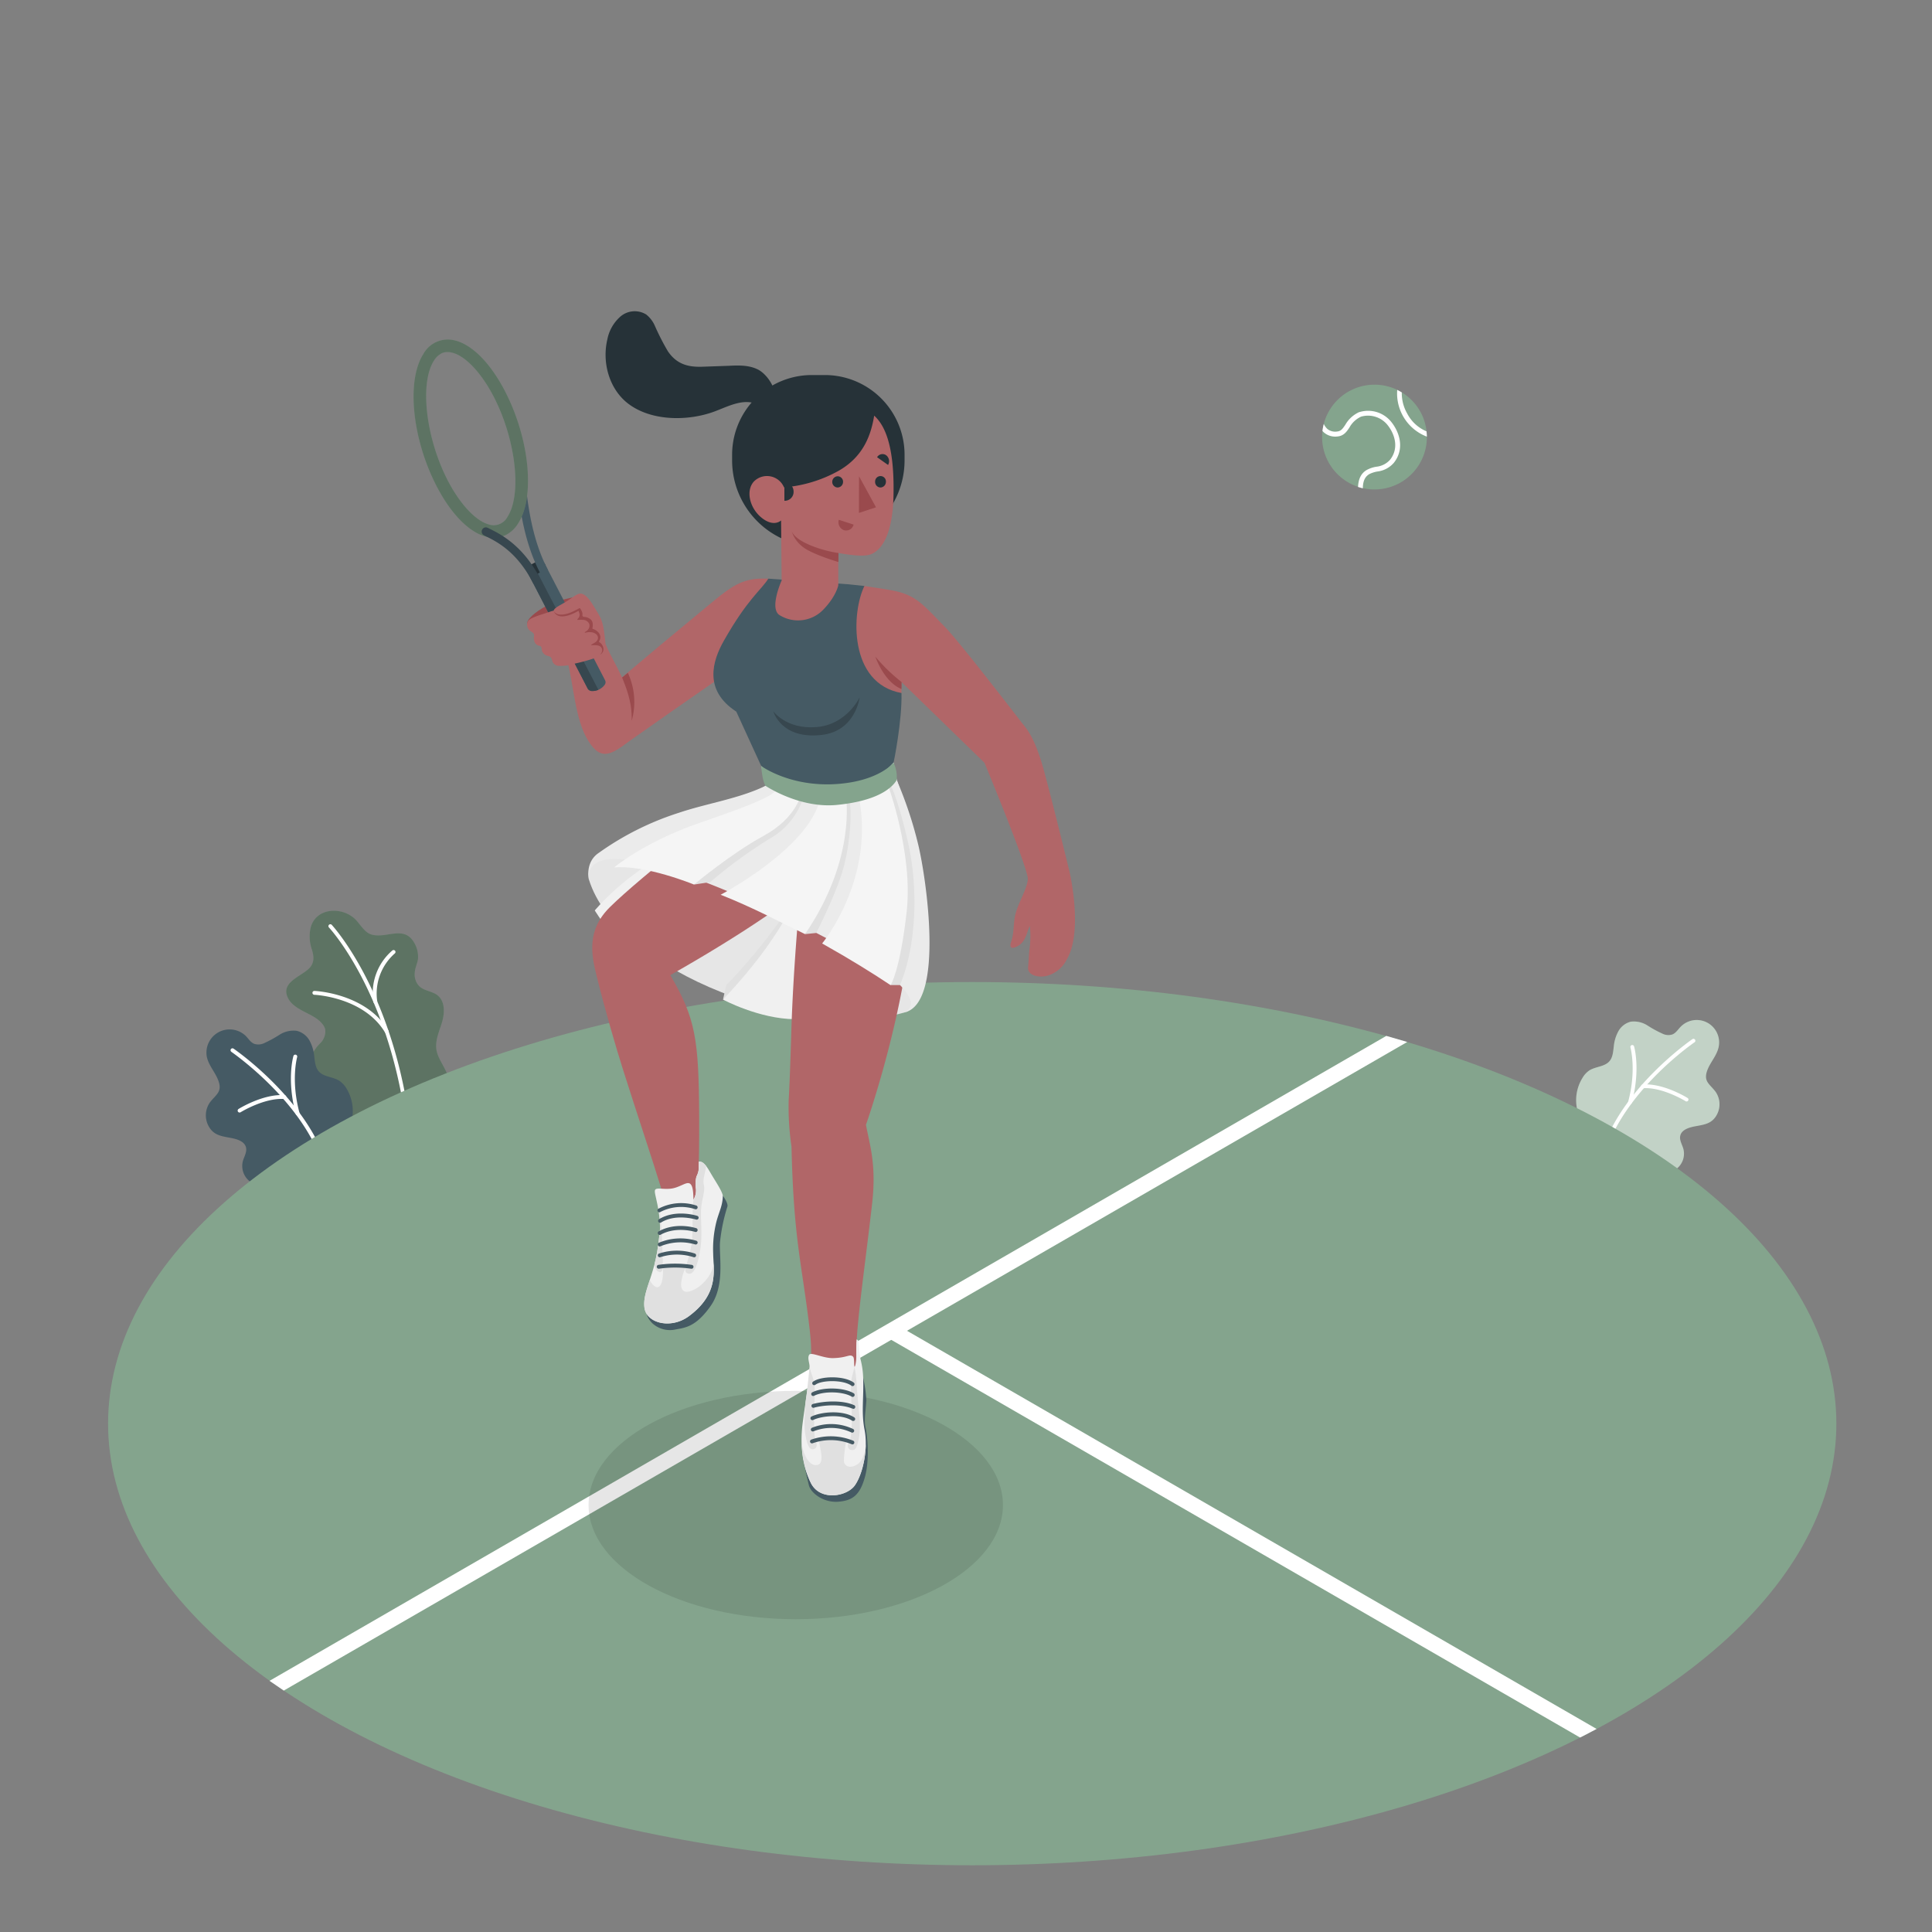 <svg xmlns="http://www.w3.org/2000/svg" viewBox="0 0 500 500"><rect x="0" y="0" width="500" height="500" fill="#808080" stroke="none"/><g id="freepik--Plants--inject-1"><g id="freepik--plants--inject-1"><path d="M422.61,305.63c.6-2.27,4.76-1.66,6.68-1.84a9.66,9.66,0,0,0,4.26-1.07,4.93,4.93,0,0,0,2.11-5.36c-.32-1.16-1.08-2.29-.81-3.45.36-1.54,2.22-2.11,3.77-2.41,2.53-.47,4.52-.67,5.78-3.17a5.67,5.67,0,0,0-.51-5.92c-1.51-1.9-3-2.56-2.12-5.2.73-2.18,2.49-3.9,3-6.19a5.8,5.8,0,0,0-9.86-5.25c-.67.69-1.2,1.58-2.09,1.94a3.36,3.36,0,0,1-2.43-.13,29.76,29.76,0,0,1-4-2.17,6.51,6.51,0,0,0-4.35-1,5.09,5.09,0,0,0-3.19,2.45,10.07,10.07,0,0,0-1.2,3.92c-.17,1.36-.24,2.86-1.15,3.89-1.27,1.43-3.55,1.33-5.17,2.35a5.9,5.9,0,0,0-1.82,2,10.93,10.93,0,0,0-.5,10.49Z" style="fill:#84A48D"></path><path d="M422.61,305.63c.6-2.27,4.76-1.66,6.68-1.84a9.66,9.66,0,0,0,4.26-1.07,4.93,4.93,0,0,0,2.11-5.36c-.32-1.16-1.08-2.29-.81-3.45.36-1.54,2.22-2.11,3.77-2.41,2.53-.47,4.52-.67,5.78-3.17a5.67,5.67,0,0,0-.51-5.92c-1.51-1.9-3-2.56-2.12-5.2.73-2.18,2.49-3.9,3-6.19a5.8,5.8,0,0,0-9.86-5.25c-.67.69-1.2,1.58-2.09,1.94a3.36,3.36,0,0,1-2.43-.13,29.76,29.76,0,0,1-4-2.17,6.51,6.51,0,0,0-4.35-1,5.09,5.09,0,0,0-3.19,2.45,10.07,10.07,0,0,0-1.2,3.92c-.17,1.36-.24,2.86-1.15,3.89-1.27,1.43-3.55,1.33-5.17,2.35a5.9,5.9,0,0,0-1.82,2,10.93,10.93,0,0,0-.5,10.49Z" style="fill:#fff;opacity:0.5"></path><path d="M415.27,297.53a.49.49,0,0,0,.55-.32c5.61-15.73,22.57-27.37,22.74-27.48a.49.49,0,0,0-.55-.81c-.17.12-17.39,11.93-23.11,28a.49.49,0,0,0,.3.63Z" style="fill:#fff"></path><path d="M436.39,285.05a.49.49,0,0,0,.36-.89c-.26-.16-6.26-3.86-11.59-3.5a.49.49,0,0,0-.46.52.48.48,0,0,0,.52.45c5-.34,10.95,3.32,11,3.35A.37.37,0,0,0,436.39,285.05Z" style="fill:#fff"></path><path d="M421.74,285.77a.48.48,0,0,0,.56-.35c2.31-8.62.66-14.4.59-14.64a.49.49,0,0,0-.94.27c0,.06,1.64,5.79-.59,14.12a.48.48,0,0,0,.35.59Z" style="fill:#fff"></path></g><g id="freepik--plants--inject-1"><path d="M95.33,291.87a10.48,10.48,0,0,1-5.51-4,57.86,57.86,0,0,0-3.62-5.45c-1.25-1.43-2.83-2.55-4.06-4s-2.08-3.45-1.48-5.25A10.08,10.08,0,0,1,82.87,270a4.37,4.37,0,0,0,1.32-3.48,3.31,3.31,0,0,0-.66-1.39c-1.13-1.53-3-2.37-4.65-3.23s-3.47-1.87-4.33-3.58c-2.07-4.1,3.35-5.55,5.5-7.75,1.36-1.4,1.2-3.07.69-4.77a10.26,10.26,0,0,1-.34-5.73c1.35-5.16,8-5.53,11.47-2.23,1.3,1.24,2.44,3.49,4.23,4,3.84,1.19,8.39-2.51,11.07,2.1a7.14,7.14,0,0,1,1,4.28c-.2,1.27-.83,2.39-.85,3.74a4.35,4.35,0,0,0,1.17,3.26c1.28,1.24,3.35,1.27,4.75,2.37,1.93,1.53,1.87,4.49,1.18,6.86s-1.84,4.73-1.48,7.17,2.31,4.57,3,7c1.31,4.36-2.14,9.55-5.88,11.6C106,292.52,100,293.44,95.33,291.87Z" style="fill:#84A48D"></path><path d="M95.33,291.87a10.48,10.48,0,0,1-5.51-4,57.86,57.86,0,0,0-3.62-5.45c-1.25-1.43-2.83-2.55-4.06-4s-2.08-3.45-1.48-5.25A10.08,10.08,0,0,1,82.87,270a4.37,4.37,0,0,0,1.32-3.48,3.31,3.31,0,0,0-.66-1.39c-1.13-1.53-3-2.37-4.65-3.23s-3.47-1.87-4.33-3.58c-2.07-4.1,3.35-5.55,5.5-7.75,1.36-1.4,1.2-3.07.69-4.77a10.26,10.26,0,0,1-.34-5.73c1.35-5.16,8-5.53,11.47-2.23,1.3,1.24,2.44,3.49,4.23,4,3.84,1.19,8.39-2.51,11.07,2.1a7.14,7.14,0,0,1,1,4.28c-.2,1.27-.83,2.39-.85,3.74a4.35,4.35,0,0,0,1.17,3.26c1.28,1.24,3.35,1.27,4.75,2.37,1.93,1.53,1.87,4.49,1.18,6.86s-1.84,4.73-1.48,7.17,2.31,4.57,3,7c1.31,4.36-2.14,9.55-5.88,11.6C106,292.52,100,293.44,95.33,291.87Z" style="opacity:0.3"></path><path d="M105.48,289.83a.5.5,0,0,0,.37-.55c-4.8-33.63-19.87-49.78-20-49.94a.5.5,0,0,0-.71,0,.49.49,0,0,0,0,.7c.15.16,15,16.1,19.76,49.39a.5.5,0,0,0,.57.42Z" style="fill:#fff"></path><path d="M100.22,267.47l.14-.05a.51.51,0,0,0,.17-.69c-5.8-9.7-19-10.28-19.15-10.28a.5.5,0,0,0-.52.48.51.51,0,0,0,.48.52c.13,0,12.82.57,18.33,9.79A.5.5,0,0,0,100.22,267.47Z" style="fill:#fff"></path><path d="M97.26,259.71a.49.49,0,0,0,.37-.55,13.83,13.83,0,0,1,4.53-12.4.5.5,0,0,0,.09-.7.51.51,0,0,0-.7-.09,14.56,14.56,0,0,0-4.91,13.33.5.5,0,0,0,.57.42Z" style="fill:#fff"></path><path d="M76.23,309c-.62-2.33-4.88-1.7-6.85-1.88A9.89,9.89,0,0,1,65,306a5.07,5.07,0,0,1-2.15-5.5c.33-1.18,1.1-2.33.82-3.53-.37-1.58-2.27-2.16-3.86-2.46-2.59-.49-4.63-.69-5.92-3.26a5.81,5.81,0,0,1,.52-6.06c1.55-1.95,3.08-2.62,2.17-5.32-.74-2.24-2.54-4-3.05-6.35a6,6,0,0,1,10.11-5.38c.68.71,1.23,1.62,2.14,2a3.52,3.52,0,0,0,2.49-.13,31.19,31.19,0,0,0,4.09-2.23,6.72,6.72,0,0,1,4.46-1,5.23,5.23,0,0,1,3.27,2.5,10.46,10.46,0,0,1,1.23,4c.17,1.4.25,2.93,1.18,4,1.3,1.47,3.63,1.36,5.29,2.41a6.17,6.17,0,0,1,1.87,2,11.2,11.2,0,0,1,.51,10.75Z" style="fill:#455a64"></path><path d="M83.75,300.7a.51.51,0,0,1-.57-.33c-5.74-16.11-23.12-28-23.29-28.15a.51.51,0,0,1-.14-.7.5.5,0,0,1,.7-.13c.18.12,17.82,12.22,23.67,28.65a.49.49,0,0,1-.3.64Z" style="fill:#fff"></path><path d="M62.1,287.91a.5.5,0,0,1-.52-.22.51.51,0,0,1,.16-.69c.26-.16,6.42-3.95,11.88-3.58a.49.49,0,0,1,.46.53.5.5,0,0,1-.53.47c-5.14-.35-11.22,3.39-11.28,3.43A.49.49,0,0,1,62.1,287.91Z" style="fill:#fff"></path><path d="M77.12,288.65a.5.5,0,0,1-.58-.36c-2.36-8.82-.67-14.75-.6-15a.5.5,0,0,1,.62-.33.49.49,0,0,1,.34.62c0,.05-1.68,5.92.61,14.45a.51.51,0,0,1-.36.62Z" style="fill:#fff"></path></g></g><g id="freepik--Floor--inject-1"><g id="freepik--floor--inject-1"><ellipse id="freepik--floor--inject-1" cx="251.61" cy="368.44" rx="223.64" ry="114.29" style="fill:#84A48D"></ellipse><path d="M231.34,342.45l-4.06,2.35L408.92,449.67l.83-.41c1.17-.6,2.31-1.21,3.45-1.81Z" style="fill:#fff"></path><path d="M73.44,437.52,364.19,269.66c-1.79-.54-3.6-1.06-5.41-1.57L69.75,435C71,435.82,72.18,436.68,73.44,437.52Z" style="fill:#fff"></path></g></g><g id="freepik--Shadow--inject-1"><ellipse id="freepik--shadow--inject-1" cx="205.94" cy="389.5" rx="53.62" ry="29.55" style="opacity:0.1"></ellipse></g><g id="freepik--Character--inject-1"><g id="freepik--Ball--inject-1"><circle cx="355.71" cy="113.11" r="13.56" transform="translate(38.52 309.86) rotate(-49.45)" style="fill:#84A48D"></circle><path d="M351.82,106.65l-.06,0a7.86,7.86,0,0,0-3.58,3.26c-.73,1.1-1.16,1.68-2.17,1.77a3.2,3.2,0,0,1-2.5-.68,4.14,4.14,0,0,1-.92-1.29,14.06,14.06,0,0,0-.34,1.81,3.58,3.58,0,0,0,.43.44,4.47,4.47,0,0,0,3.44,1c1.66-.14,2.4-1.25,3.12-2.33a6.59,6.59,0,0,1,3-2.8,6.47,6.47,0,0,1,6.72,2c1.9,2.27,3.25,6,.8,9.14a5.49,5.49,0,0,1-3.58,1.82,7.92,7.92,0,0,0-2.53.87c-1.4.86-2.09,2.26-2.19,4.36.41.14.82.25,1.24.35,0,0,0-.09,0-.14.07-2.26.89-3,1.6-3.49a7.38,7.38,0,0,1,2.14-.71,6.66,6.66,0,0,0,4.3-2.27c2.92-3.71,1.39-8.11-.82-10.74A7.69,7.69,0,0,0,351.82,106.65Z" style="fill:#fff"></path><path d="M364.17,107a10.55,10.55,0,0,1-1.39-5.44c-.38-.24-.78-.45-1.18-.65A11.95,11.95,0,0,0,369.27,113a12.77,12.77,0,0,0-.09-1.37A10,10,0,0,1,364.17,107Z" style="fill:#fff"></path></g><g id="freepik--character--inject-1"><path d="M276.78,225.54s-5.84-24-7.42-28.88c-1.69-5.17-3-7.35-4.78-9.44,0,0-16.14-21-20-24.94-4.82-4.95-6.79-7.27-10.49-8.62-2-.76-4.12-1.06-10.39-2-7.75,1.44-6.2,21.31-1.28,24.79,3.14,2.23,7.88,5.54,10.87,2.91l0-2.85,21.48,20.88S266.19,224.9,266,227.54s-2.64,6.26-3.32,9.56c-.45,2.23-.24,4.5-1,6.65-.2.54-.35,1.31.18,1.52a.84.84,0,0,0,.47,0,4.42,4.42,0,0,0,3-2.63c.58-1.11.61-1.95,1.19-3a25.54,25.54,0,0,1-.14,6.4c-.12,1.39-.17,3-.31,4.21-.27,2.34,3.1,2.9,5.26,2.18a8.11,8.11,0,0,0,4.75-4.12C280.41,241,276.78,225.54,276.78,225.54Z" style="fill:#b16668"></path><path d="M233.32,176.5a45.22,45.22,0,0,1-6.77-6.55s2.14,6.47,6.76,8.38Z" style="fill:#9a4a4d"></path><path d="M148.17,154.59c-1.92.58-3.64.56-6.78,2.23s-4.92,3.48-4.92,4.35,2.44.79,5.87-.11S148.17,154.59,148.17,154.59Z" style="fill:#9a4a4d"></path><path d="M198.84,149.76c-7.79-.35-9.88,2.31-19.86,10.5S156,179.52,156,179.52l4.54,13.92s23.12-16.33,31.36-21.78,11.3-7.13,11.3-7.13Z" style="fill:#b16668"></path><path d="M146.77,170.87c1.68,6,2,15.41,5.49,20.88,3.33,5.28,6.08,4.33,13.85-3,4.26-4-2.9.08-3-7.95-1.46-5.32-5.35-11.27-6.4-14.16C155.45,163.09,146.77,170.87,146.77,170.87Z" style="fill:#b16668"></path><path d="M161,175.35c1.64,4,2.57,7.11,2.48,11.2a17.81,17.81,0,0,0-1-12.42Z" style="fill:#9a4a4d"></path><path d="M156.57,176a1.12,1.12,0,0,1-.09,1.24,3.93,3.93,0,0,1-3.14,1.6,1.35,1.35,0,0,1-1.2-.54h0l-15.6-30.14,4.46-2.23Z" style="fill:#455a64"></path><path d="M154.86,178.51a3.53,3.53,0,0,1-1.52.32,1.35,1.35,0,0,1-1.2-.54h0l-15.6-30.14,2-1Z" style="fill:#37474f"></path><path d="M140.83,147.13a3.91,3.91,0,0,1-3.14,1.61c-1.13-.05-1.56-.85-1-1.79a3.91,3.91,0,0,1,3.14-1.61C141,145.39,141.43,146.19,140.83,147.13Z" style="fill:#263238"></path><path d="M141.16,148.6a1.07,1.07,0,0,1-1.45-.46c-4.43-8.54-5.44-18.67-5.92-23.53l-.1-.91a1.1,1.1,0,0,1,1-1.19,1.08,1.08,0,0,1,1.18,1l.09.91c.48,4.74,1.46,14.58,5.69,22.76A1.07,1.07,0,0,1,141.16,148.6Z" style="fill:#455a64"></path><path d="M131,138.41a6.81,6.81,0,0,1-3.5.75c-4.87-.22-10.3-5.21-14.5-13.33-6.35-12.28-7.86-27.32-3.42-34.24a7.2,7.2,0,0,1,6.6-3.71c4.87.23,10.29,5.21,14.5,13.34,6.35,12.27,7.86,27.31,3.42,34.23A8.1,8.1,0,0,1,131,138.41Zm-16.83-46.9a5,5,0,0,0-1.87,1.83c-3.74,5.83-2.1,20,3.57,31,3.56,6.87,8.19,11.42,11.78,11.59a4.06,4.06,0,0,0,3.72-2.22c3.74-5.84,2.11-20-3.57-31-3.55-6.88-8.18-11.43-11.77-11.59A3.63,3.63,0,0,0,114.12,91.51Z" style="fill:#84A48D"></path><g style="opacity:0.3"><path d="M131,138.41a6.81,6.81,0,0,1-3.5.75c-4.87-.22-10.3-5.21-14.5-13.33-6.35-12.28-7.86-27.32-3.42-34.24a7.2,7.2,0,0,1,6.6-3.71c4.87.23,10.29,5.21,14.5,13.34,6.35,12.27,7.86,27.31,3.42,34.23A8.1,8.1,0,0,1,131,138.41Zm-16.83-46.9a5,5,0,0,0-1.87,1.83c-3.74,5.83-2.1,20,3.57,31,3.56,6.87,8.19,11.42,11.78,11.59a4.06,4.06,0,0,0,3.72-2.22c3.74-5.84,2.11-20-3.57-31-3.55-6.88-8.18-11.43-11.77-11.59A3.63,3.63,0,0,0,114.12,91.51Z"></path></g><path d="M139.37,151.26a1.1,1.1,0,0,1-1.46-.46c-4.16-8.05-9.36-10.63-12.15-12l-.52-.27a1.08,1.08,0,1,1,1-1.92l.51.25c2.8,1.39,8.62,4.28,13.11,13A1.09,1.09,0,0,1,139.37,151.26Z" style="fill:#37474f"></path><path d="M155.6,164.46a4.38,4.38,0,0,0-2.3-2.28.81.81,0,0,1-.39-.23.83.83,0,0,1-.1-.34,2.71,2.71,0,0,0-1.41-1.93,1.21,1.21,0,0,1-.6-.43,1.26,1.26,0,0,1-.08-.47,2.51,2.51,0,0,0-1.56-2,3.53,3.53,0,0,0-2.62.29c-1.3.42-2.62.81-3.95,1.15-1.6.59-3.3,1-4.83,1.71-.6.29-1.13.59-1.29,1.27a2,2,0,0,0,.65,2c.39.31.94.52,1.07,1a1.67,1.67,0,0,1,0,.59,2.85,2.85,0,0,0,.18,1.39,1.59,1.59,0,0,0,1,.9,1.69,1.69,0,0,1,.5.14c.37.23.29.77.39,1.2a2.06,2.06,0,0,0,1.51,1.32,2,2,0,0,1,.71.31c.38.33.37.92.6,1.37a1.85,1.85,0,0,0,1.34.89,11.66,11.66,0,0,0,4.37-.58,44.2,44.2,0,0,0,5.26-1.46,3.46,3.46,0,0,0,2.29-2.19,4,4,0,0,0-.17-1.88A9.2,9.2,0,0,0,155.6,164.46Z" style="fill:#b16668"></path><path d="M156.72,166.61c-.41-3.18-.47-5.42-1.76-7.56s-2.51-4.45-3.91-5.2-2.19.43-4.78,2c-2,1.2-4.2,2-2.16,3.22s5.74-.71,5.74-.71Z" style="fill:#b16668"></path><path d="M143.25,158c1.16,3.36,6.42.11,6.45.08s.31.83.32.92a1.56,1.56,0,0,1-.36,1,1.28,1.28,0,0,0-.24.32s0,0,0,.06.07.05.11.05a9.77,9.77,0,0,1,1.53,0,1.82,1.82,0,0,1,1.37.9,1.46,1.46,0,0,1,0,1.21,1.84,1.84,0,0,1-.83.89c-.14.08-.32.23-.22.35a4,4,0,0,1,1.74-.15,2.32,2.32,0,0,1,1.16.49,1.28,1.28,0,0,1,.47,1.13,1.54,1.54,0,0,1-.63.93c-.31.23-.66.4-1,.61-.06,0-.14.13-.09.19a.17.17,0,0,0,.12,0h.8a3.79,3.79,0,0,1,.89.09c1.08.31,1.39,1.46.43,2.38a1.75,1.75,0,0,0,.89-1.15,2,2,0,0,0-.22-1.18,1.87,1.87,0,0,0-.75-.87.45.45,0,0,1-.13-.1c-.08-.12,0-.27.08-.39a1.63,1.63,0,0,0,.19-1.22,2,2,0,0,0-.67-1.07,3.18,3.18,0,0,0-1.17-.7l-.1,0a.29.29,0,0,1-.05-.31,3.33,3.33,0,0,0,.05-1.09,1.83,1.83,0,0,0-.44-1,3,3,0,0,0-1.75-.72.57.57,0,0,1-.45-.24.8.8,0,0,1,0-.41,2,2,0,0,0-.28-1c-.05-.09-.34-.71-.52-.6,0,0-.59.36-2,1S144,159.65,143.25,158Z" style="fill:#9a4a4d"></path><path d="M235.56,213c-1.85-7.72-4.36-12-4.27-15.65l-33.12,6c-26,15.93-47.2,14.73-45.8,24.16,7.5,24.42,56.43,42,81.78,34.49C241.46,260,239.59,229.87,235.56,213Z" style="fill:#e6e6e6"></path><path d="M187.11,258.69l.86-3.75s21.4-21.6,25.2-39.19c0,0-1.26,14.09-9.47,25.52A81.29,81.29,0,0,1,187.11,258.69Z" style="fill:#e0e0e0"></path><path d="M195.62,210.38c-7.83,4.05-27.26,8.77-41.7,25.23,0,0,6.07,10,13,14.17l31.3-37.24Z" style="fill:#f0f0f0"></path><path d="M209.91,221.45c-3.37,13.49-11.74,25.5-22.8,37.24,0,0,9.31,5,18.62,5.08.54-.9,20.21-28,16.2-39.55C220.6,220.39,209.91,221.45,209.91,221.45Z" style="fill:#f0f0f0"></path><path d="M204.11,284.74a69.86,69.86,0,0,0,.73,12c.56,24.62,2.78,30.53,4.74,47.66.21,1.92.33,3.56.34,4.81.05,1.59.52,15.78,1,19.38.64,5.28,9.31,5.91,10.33-.14.67-4,.4-16.84.42-18.79,0,0,0-1.36.06-3,.42-7.62,2.52-22.22,4-35.41,1.11-9.95-.67-15-1.62-20.15,0,0,20.13-56.83,8.85-83.25l-23.52.75s-3.95,32.62-4.67,59.28C204.52,275.56,204.33,281,204.11,284.74Z" style="fill:#b16668"></path><path d="M223.39,356.59a37.08,37.08,0,0,1,.83,5.8c-.13,2.48-.67,5.11-.22,7,.37,1.49,1.17,8-.14,12.8s-3.26,6.15-6.88,6.45c-3.81.32-7.12-2.21-7.64-4.24s-1.44-6.5-1.44-6.5Z" style="fill:#455a64"></path><path d="M223.75,370.05c-.89-4.58-.18-8-.36-13.46a22,22,0,0,0-.68-4.79h0a31.12,31.12,0,0,1-.41-3.56c-.09-.88,0-1.39-.62-1.59-.07,1.54-.06,2.93-.05,4.09,0,2-.42,3.22-.5,2.94-.14-.55,0-2.25-.35-2.57-.87-.83-1.46.31-5.27.37-2.69,0-5.66-1.7-6.12-.82s.11,1.91.15,3.2c-.09.84-.25,2.54-.32,3.23-.38,4-.79,5.83-1.47,11-.67,5.05-.36,10.7,2.05,15.6s9.4,3.61,11.44.69S224.73,375.09,223.75,370.05Z" style="fill:#f0f0f0"></path><path d="M221.13,353.68c-.38,2.15-1,2.77-.89,6.43s.62,11.2-.5,13.07,1,2.72,1.71,1.64,1.31-4.3,1-7.79-.69-7.34-.78-9.21A33.83,33.83,0,0,0,221.13,353.68Z" style="fill:#e0e0e0"></path><path d="M210.85,360.07c0-3.66-1-4.07-1.34-6.6h0c0,.13,0,.26,0,.39-.09.84-.25,2.54-.32,3.23-.21,2.24-.44,3.81-.71,5.68-.09,1.33-.17,2.73-.25,4.08-.21,3.5.48,6.71,1.23,7.76s2.59.29,1.66-1.69C210.37,371.25,210.86,363.73,210.85,360.07Z" style="fill:#e0e0e0"></path><path d="M221.24,384.42c1.58-2.25,2.8-6.6,2.82-10.79-.05.71-.34,4.05-2,5.22-1.87,1.32-3.56.74-3.67-.76A31,31,0,0,1,219,373a8.35,8.35,0,0,0-7.07.1c.6,2.59,1.27,5.61-.3,6-2.51.63-3.94-3.53-4.12-5.63a24.48,24.48,0,0,0,2.34,10.31C212.18,388.58,219.2,387.34,221.24,384.42Z" style="fill:#e0e0e0"></path><path d="M220.6,373.81a.41.41,0,0,1-.21-.05,14.17,14.17,0,0,0-10.08-.25.5.5,0,0,1-.64-.29.5.5,0,0,1,.29-.65,15.29,15.29,0,0,1,10.86.29.5.5,0,0,1,.23.67A.48.48,0,0,1,220.6,373.81Z" style="fill:#455a64"></path><path d="M220.56,370.77a.5.5,0,0,1-.24-.06,12.28,12.28,0,0,0-9.74-.3.52.52,0,0,1-.68-.22.51.51,0,0,1,.23-.68,13.28,13.28,0,0,1,10.67.32.51.51,0,0,1,.2.68A.5.5,0,0,1,220.56,370.77Z" style="fill:#455a64"></path><path d="M220.78,367.74a.45.45,0,0,1-.27-.08c-2.67-1.73-7.7-1.27-10-.2a.5.5,0,1,1-.42-.9c2.55-1.2,8-1.68,11,.26a.5.5,0,0,1,.15.69A.51.51,0,0,1,220.78,367.74Z" style="fill:#455a64"></path><path d="M220.74,364.53a.45.45,0,0,1-.2,0c-2.66-1.13-7.09-1-9.91-.21a.5.5,0,0,1-.61-.36.5.5,0,0,1,.35-.61c3.06-.81,7.67-1,10.56.26a.5.5,0,0,1-.19,1Z" style="fill:#455a64"></path><path d="M220.69,361.52a.48.48,0,0,1-.26-.07c-2.28-1.37-7.29-1.48-9.75-.22A.5.5,0,0,1,210,361a.49.49,0,0,1,.22-.67c2.75-1.41,8.16-1.28,10.72.25a.51.51,0,0,1,.17.69A.52.52,0,0,1,220.69,361.52Z" style="fill:#455a64"></path><path d="M220.65,358.72a.47.47,0,0,1-.3-.1c-2.1-1.57-7.68-1.5-9.34-.24a.51.51,0,0,1-.7-.1.5.5,0,0,1,.1-.7c2-1.48,8.05-1.61,10.54.24a.5.5,0,0,1-.3.9Z" style="fill:#455a64"></path><path d="M198.54,203.61c-8.38,3.89-32.9,23.47-40.6,31.06-6.14,6-5,12.17-3.41,18.41,2.07,8.29,4.81,17.79,6.79,24,3.52,11.14,7.43,22.68,10.08,31.36,1,3.35,4.76,8,6.93,6.44,1.86-1.38,2.28-8.86,2.28-8.86s.4-4.13.34-16.88c-.1-20.29-.93-25.56-7.47-36.78,18.82-10.66,34.3-21.2,39.09-26.67Z" style="fill:#b16668"></path><path d="M186.83,309.14c.57.72,1.57,2.23,1.44,3.05a45.72,45.72,0,0,0-1.94,9.39c-.22,3.86,1.28,11.17-2.43,16.42s-6.37,5.59-9,6.05a6.75,6.75,0,0,1-6-1.52s-2.36-2.17-1.27-3.8S186.83,309.14,186.83,309.14Z" style="fill:#455a64"></path><path d="M187.07,309.49c-.17-1.27-2-3.89-3.14-5.87s-1.92-3.1-3.07-3l-.07,2.3a5.92,5.92,0,0,1-.55,1.56,7.8,7.8,0,0,0-.13,3.23,4.75,4.75,0,0,1-.64,2.76c-.06-2-.11-4.29-1.42-4.29-.87,0-2.49,1.18-4.28,1.42s-3.21-.16-3.91.09-.32,1.15.1,3.21a33.7,33.7,0,0,1,.86,7.11h0c-.18,1.89-.41,3.85-.71,5.72-1.18,7.19-3.85,10.87-3.32,14.75.56,4,6.88,5.55,11.5,2.13,7.86-5.82,6.34-11.82,6.28-16.24a28.72,28.72,0,0,1,.91-8.47C186.2,313.34,187,312,187.07,309.49Z" style="fill:#f0f0f0"></path><path d="M182.14,306.56c-.34-1.42.49-3.14.58-4.82-.6-.76-1.16-1.17-1.86-1.1l-.07,2.3a5.92,5.92,0,0,1-.55,1.56,7.8,7.8,0,0,0-.13,3.23,4.75,4.75,0,0,1-.64,2.76c-.53,4.34.17,9-.82,13.18-.94,4-1.8,5.17-.89,5.77s2.21.18,3.17-4.4.48-7.41.48-11S182.62,308.61,182.14,306.56Z" style="fill:#e0e0e0"></path><path d="M180.05,333.53c-2.42,1.35-3.85,1-3.77-1.36a11.62,11.62,0,0,1,1.51-4.73l-6.24.17s.34,4.31-.93,5.32c-.78.63-1.84-.38-2.45-1.66-.93,2.82-1.69,5-1.38,7.23.56,4,6.88,5.55,11.5,2.13,6.58-4.87,6.59-9.87,6.38-14C184.72,329.14,182.45,332.17,180.05,333.53Z" style="fill:#e0e0e0"></path><path d="M170.45,310.92a57.57,57.57,0,0,1,.37,7.11c-.18,1.89-.41,3.85-.71,5.72-.21,1.23-.45,2.35-.72,3.39a3.43,3.43,0,0,0,.55,1.64c.79.71,1.64.7,1.61-1.17s-.24-11.93-1.1-16.69Z" style="fill:#e0e0e0"></path><path d="M178.93,328.34h-.08a29.08,29.08,0,0,0-8.3,0,.51.51,0,0,1-.57-.42.49.49,0,0,1,.41-.57,29.36,29.36,0,0,1,8.63,0,.5.5,0,0,1-.09,1Z" style="fill:#455a64"></path><path d="M170.73,325.38a.5.5,0,0,1-.47-.34.5.5,0,0,1,.31-.63,14.82,14.82,0,0,1,9.24,0,.5.5,0,1,1-.34.94,14.1,14.1,0,0,0-8.57,0A.51.51,0,0,1,170.73,325.38Z" style="fill:#455a64"></path><path d="M170.74,322.58a.5.5,0,0,1-.46-.3.51.51,0,0,1,.25-.66,14.35,14.35,0,0,1,9.67-.52.5.5,0,0,1,.32.64.5.5,0,0,1-.63.31,13.61,13.61,0,0,0-8.95.48A.49.49,0,0,1,170.74,322.58Z" style="fill:#455a64"></path><path d="M170.74,319.61a.51.51,0,0,1-.44-.26.49.49,0,0,1,.19-.68c4.49-2.5,9.5-.88,9.71-.81a.5.5,0,0,1,.32.63.49.49,0,0,1-.63.32s-4.82-1.54-8.91.73A.44.44,0,0,1,170.74,319.61Z" style="fill:#455a64"></path><path d="M170.82,316.46a.52.52,0,0,1-.43-.24.5.5,0,0,1,.17-.69c4.29-2.63,9.67-.94,9.9-.86a.5.5,0,0,1,.32.63.51.51,0,0,1-.63.32c-.05,0-5.17-1.63-9.07.76A.5.5,0,0,1,170.82,316.46Z" style="fill:#455a64"></path><path d="M170.65,313.75a.51.51,0,0,1-.43-.25.5.5,0,0,1,.18-.68,12.61,12.61,0,0,1,9.83-.82.5.5,0,0,1,.28.65.49.49,0,0,1-.65.27,11.73,11.73,0,0,0-9,.76A.59.59,0,0,1,170.65,313.75Z" style="fill:#455a64"></path><path d="M233.3,179.35c-13.74-2.49-12.94-20.91-9.59-27.7l-4.54-.47-20.33-1.42c-1.89,3-5.3,5.14-11.47,16-3.05,5.33-5.3,12.91,3.18,18.4L197,198.24l1.13,5.14c16.05,2.48,30.21,3.26,33.12-6C231.29,197.38,233.5,186.42,233.3,179.35Z" style="fill:#455a64"></path><path d="M200.14,184.08s3.32,4.72,11.17,4.09,11.16-7.69,11.16-7.69-1,8.71-9.82,9.72C202.09,191.41,200.14,184.08,200.14,184.08Z" style="fill:#37474f"></path><path d="M234.15,262c1.6-1,5-3.39-8.52-13.12-2.7-1.94-7.82-4-13.41-6.94-22.43-11.79-60.66-28.1-59.85-14.43,0,0-1-4.44,2.65-6.83a74.66,74.66,0,0,1,20.66-10.33c7.28-2.46,15.59-3.64,22.49-7L197,198.24c1.15,1.65,21.64,13.18,34.25-.86l.82,4.5a103.48,103.48,0,0,1,5.56,16.68C239.81,227.63,244.39,259.54,234.15,262Z" style="fill:#ebebeb"></path><path d="M230.41,202.9s2.3,4.69,4.73,15.78,2.11,26-2.23,36.26H230.5s4.7-20.91,3-31.18a196,196,0,0,0-4.37-19.71" style="fill:#e0e0e0"></path><path d="M219.8,207.14h-.73a55.11,55.11,0,0,1-3.71,17c-3.22,7.88-7,17.61-7,17.61l2.88-.3s5.3-10.34,7.09-17C220.3,217.07,220.4,209,219.8,207.14Z" style="fill:#e0e0e0"></path><path d="M179.64,228.92l4.19-.64a119.54,119.54,0,0,1,15.64-11.39,18.74,18.74,0,0,0,8.88-12.21s-5.15,7.36-17.42,13.54C182,222.71,179.64,228.92,179.64,228.92Z" style="fill:#e0e0e0"></path><path d="M229.71,202.9s6.62,17.8,4.94,33-4.15,19.07-4.15,19.07c-4.5-3-10.29-6.62-17.73-10.8,0,0,14-16.86,9.38-38.57Z" style="fill:#f5f5f5"></path><path d="M218.9,205.94s2.88,16.09-10.55,35.81c-6.54-3.13-13.24-6.78-21.85-10.19,0,0,22.85-12,25.72-24.79Z" style="fill:#f5f5f5"></path><path d="M207.39,205.24s-1.07,6.35-9.79,11.09c-8.3,4.5-18,12.59-18,12.59s-12.57-5.18-20.68-4.42c0,0,7.79-6.61,22.23-11.57,14.73-5.06,19.14-7.07,20-8.88Z" style="fill:#f5f5f5"></path><path d="M197,198.24s.2,3.66,1.13,5.14c0,0,8.77,5.9,18.49,4.93s13.89-3.9,15.45-6.43a8.78,8.78,0,0,0-.82-4.5s-3.7,4.74-14.63,5.52C204.48,203.76,197,198.24,197,198.24Z" style="fill:#84A48D"></path><path d="M196.23,95.67c-2.31-1.2-5-1.14-7.64-1l-6.85.24c-3.78.13-6.66-.72-8.89-4a60.79,60.79,0,0,1-3.39-6.63,7.74,7.74,0,0,0-2.22-2.89,5.69,5.69,0,0,0-6.59.46,10.53,10.53,0,0,0-3.47,6c-1.42,6,.5,12.87,5.39,16.61,6,4.58,15.44,4.57,22.27,2.06,3.41-1.26,7-3.24,10.45-2.15,1.86.58,4.29,2.36,5.16-.35C201.38,101.14,198.74,97,196.23,95.67Z" style="fill:#263238"></path><path d="M211.79,141.46h0a22.31,22.31,0,0,1-22.32-22.31V117.7a20.64,20.64,0,0,1,20.64-20.64h3.35A20.64,20.64,0,0,1,234.1,117.7v1.45A22.31,22.31,0,0,1,211.79,141.46Z" style="fill:#263238"></path><path d="M226.24,107.57c2.34,2.15,5.27,6.82,5,20.48-.2,11.57-3.79,14.45-5.59,15.29s-5.3.35-8.7-.22v8.34s-.5,2.81-3.88,6.31a9.06,9.06,0,0,1-11.26,1.46c-2.85-1.66.48-9,.48-9l-.15-15.54s-2,2-5.39-1c-2.8-2.52-3.77-6.81-1.6-9.12a4.77,4.77,0,0,1,7.75,1.56A34.79,34.79,0,0,0,217,121.86C223.82,118,225.49,112,226.24,107.57Z" style="fill:#b16668"></path><path d="M226.48,124.64a1.43,1.43,0,0,0,1.32,1.52,1.44,1.44,0,0,0,1.47-1.39,1.4,1.4,0,1,0-2.79-.13Z" style="fill:#263238"></path><path d="M215.39,124.64a1.43,1.43,0,0,0,1.32,1.52,1.44,1.44,0,0,0,1.47-1.39,1.41,1.41,0,0,0-1.32-1.51A1.43,1.43,0,0,0,215.39,124.64Z" style="fill:#263238"></path><path d="M217.08,134.52l3.83,1.25a2,2,0,0,1-2.48,1.45A2.21,2.21,0,0,1,217.08,134.52Z" style="fill:#9a4a4d"></path><path d="M229.83,120.33l-2.84-2a1.62,1.62,0,0,1,2.35-.51A1.94,1.94,0,0,1,229.83,120.33Z" style="fill:#263238"></path><path d="M203,124.71l0,4.89a2.29,2.29,0,0,0,2.38-2.33A2.53,2.53,0,0,0,203,124.71Z" style="fill:#263238"></path><polygon points="222.32 123.26 222.29 132.74 226.71 131.29 222.32 123.26" style="fill:#9a4a4d"></polygon><path d="M217,143.12c-3.57-.47-10.94-2.63-12.1-5.65a7.87,7.87,0,0,0,2.6,3.85c2.2,2,9.48,4.13,9.48,4.13Z" style="fill:#9a4a4d"></path></g></g></svg>
